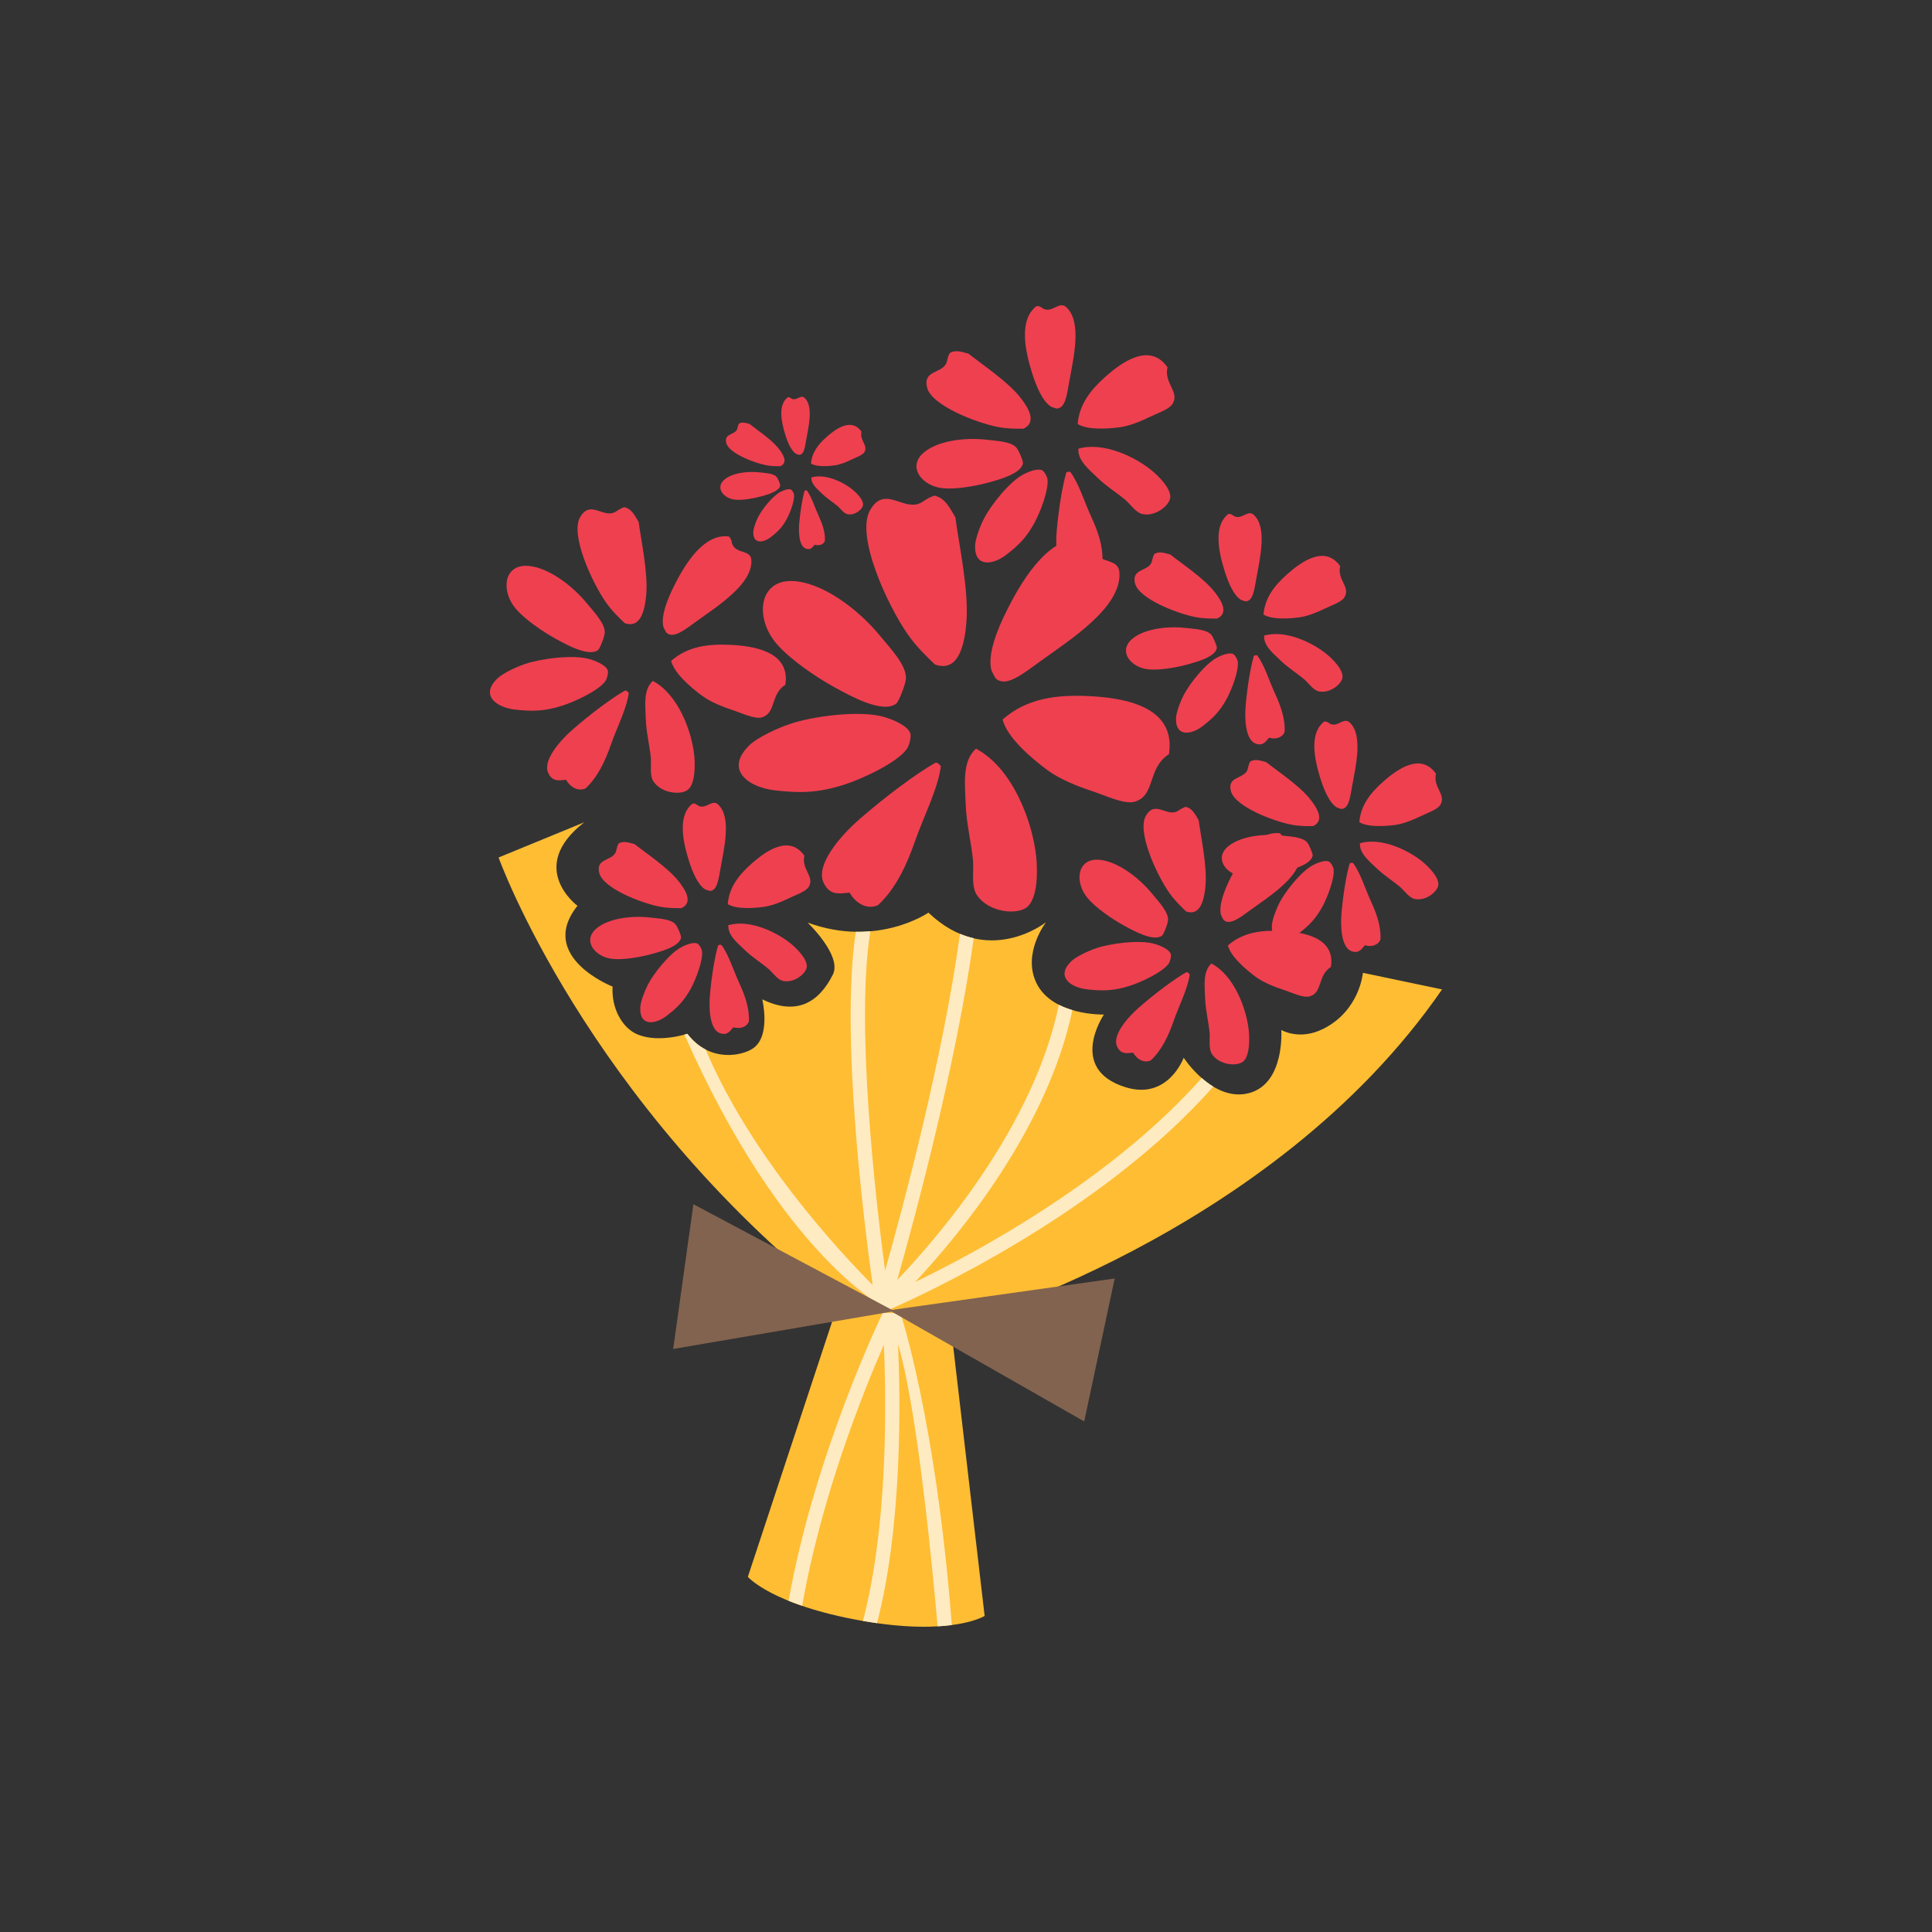 <?xml version="1.0" encoding="utf-8"?>
<!-- Generator: Adobe Illustrator 16.0.0, SVG Export Plug-In . SVG Version: 6.00 Build 0)  -->
<!DOCTYPE svg PUBLIC "-//W3C//DTD SVG 1.1//EN" "http://www.w3.org/Graphics/SVG/1.1/DTD/svg11.dtd">
<svg version="1.1" id="Layer_1" xmlns="http://www.w3.org/2000/svg" xmlns:xlink="http://www.w3.org/1999/xlink" x="0px" y="0px"
	 width="350px" height="350px" viewBox="0 0 350 350" enable-background="new 0 0 350 350" xml:space="preserve">
<rect x="0" y="0" width="350" height="350" fill="#333333" stroke="none"/>
<g>
	<g>
		<g>
			<path fill-rule="evenodd" clip-rule="evenodd" fill="#EF4050" d="M231.872,150.953c-3.918-0.503-6.935,4.084-8.88,7.953
				c-1.196,2.359-2.253,5.115-1.8,6.841c0.024,0.09,0.428,0.886,0.509,0.944c1.165,0.991,2.933-0.471,5.03-1.981
				c3.357-2.423,9.104-6.045,8.824-9.945c-0.109-1.458-1.866-1.081-2.767-2.029C232.11,152.049,232.593,151.596,231.872,150.953z"/>
			<path fill-rule="evenodd" clip-rule="evenodd" fill="#EF4050" d="M222.447,171.275c0.518,2.015,3.152,4.296,5.09,5.727
				c1.359,0.98,3.337,1.783,4.852,2.272c1.543,0.496,3.689,1.563,4.868,1.227c2.393-0.682,1.373-3.726,3.854-5.332
				c0.843-5.423-5.131-6.348-9.141-6.525C228.492,168.5,225.181,168.882,222.447,171.275z"/>
			<path fill-rule="evenodd" clip-rule="evenodd" fill="#EF4050" d="M214.792,146.166c-1.087,0.354-1.291,0.871-2.096,0.995
				c-1.77,0.278-3.629-1.968-5.114,0.64c-1.642,2.87,1.947,10.667,4.226,13.915c1.053,1.505,2.144,2.505,3.055,3.391
				c2.761,0.989,3.34-2.538,3.519-4.621c0.324-3.613-0.822-8.792-1.23-11.889C216.566,147.602,215.991,146.394,214.792,146.166z"/>
			<path fill-rule="evenodd" clip-rule="evenodd" fill="#EF4050" d="M208.771,161.971c-2.602-3.198-6.765-6.226-10.078-6.23
				c-3.656,0.005-4.009,4.256-1.587,7.052c1.428,1.656,4.195,3.608,6.559,4.911c1.621,0.879,5.308,2.961,6.852,1.791
				c0.292-0.227,1.095-2.236,1.09-2.889C211.614,165.112,209.82,163.253,208.771,161.971z"/>
			<path fill-rule="evenodd" clip-rule="evenodd" fill="#EF4050" d="M219.466,174.55c-1.589,1.435-1.226,4.023-1.154,6.225
				c0.075,2.199,0.656,4.44,0.823,6.362c0.09,1.192-0.226,2.893,0.445,3.851c1.361,2.024,4.684,2.245,5.696,1.266
				c1.174-1.137,1.092-4.136,0.947-5.604C225.815,182.832,223.644,176.772,219.466,174.55z"/>
			<path fill-rule="evenodd" clip-rule="evenodd" fill="#EF4050" d="M212.114,172.887c-0.182-0.776-1.612-1.487-2.861-1.867
				c-2.814-0.858-8.254-0.079-10.696,0.769c-1.306,0.436-3.52,1.458-4.44,2.311c-2.957,2.805-0.174,4.77,2.722,5.116
				c2.957,0.354,4.991,0.273,7.78-0.609c2.099-0.669,5.948-2.457,7.077-4.008C211.989,174.19,212.204,173.288,212.114,172.887z"/>
			<path fill-rule="evenodd" clip-rule="evenodd" fill="#EF4050" d="M205.284,190.696c0.667,1.196,1.958,1.962,3.186,1.407
				c2.021-1.862,3.226-4.546,4.092-6.996c1.074-3.074,2.611-5.957,2.968-8.585c-0.228-0.284-0.473-0.527-0.72-0.331
				c-2.044,1.163-5.417,3.666-8.329,6.195c-2.323,2.007-5.042,5.238-4.106,7.208C203.081,191.06,204.093,190.809,205.284,190.696z"
				/>
		</g>
		<g>
			<path fill-rule="evenodd" clip-rule="evenodd" fill="#EF4050" d="M196.846,97.519c-6.33-0.809-11.195,6.594-14.337,12.847
				c-1.935,3.811-3.643,8.256-2.911,11.046c0.042,0.146,0.688,1.43,0.825,1.528c1.878,1.597,4.729-0.761,8.12-3.202
				c5.418-3.915,14.697-9.766,14.247-16.056c-0.175-2.357-3.013-1.752-4.468-3.278C197.226,99.292,198.012,98.556,196.846,97.519z"
				/>
			<path fill-rule="evenodd" clip-rule="evenodd" fill="#EF4050" d="M181.627,130.343c0.833,3.252,5.088,6.938,8.218,9.24
				c2.19,1.594,5.389,2.881,7.834,3.679c2.491,0.801,5.962,2.518,7.862,1.981c3.866-1.109,2.213-6.023,6.225-8.617
				c1.358-8.751-8.29-10.249-14.764-10.531C191.391,125.86,186.041,126.479,181.627,130.343z"/>
			<path fill-rule="evenodd" clip-rule="evenodd" fill="#EF4050" d="M169.262,89.791c-1.754,0.573-2.087,1.405-3.381,1.605
				c-2.862,0.449-5.864-3.176-8.262,1.036c-2.653,4.637,3.147,17.23,6.822,22.472c1.701,2.428,3.46,4.044,4.935,5.477
				c4.454,1.599,5.386-4.1,5.682-7.464c0.521-5.83-1.33-14.201-1.987-19.2C172.124,92.106,171.193,90.156,169.262,89.791z"/>
			<path fill-rule="evenodd" clip-rule="evenodd" fill="#EF4050" d="M159.539,115.317c-4.203-5.162-10.922-10.051-16.275-10.061
				c-5.906,0.011-6.477,6.869-2.563,11.39c2.306,2.677,6.777,5.824,10.593,7.924c2.616,1.423,8.568,4.788,11.062,2.9
				c0.475-0.371,1.769-3.618,1.764-4.671C164.133,120.39,161.23,117.388,159.539,115.317z"/>
			<path fill-rule="evenodd" clip-rule="evenodd" fill="#EF4050" d="M176.807,135.629c-2.57,2.315-1.977,6.498-1.866,10.049
				c0.125,3.558,1.064,7.173,1.336,10.271c0.146,1.935-0.367,4.676,0.716,6.224c2.198,3.263,7.561,3.629,9.199,2.044
				c1.894-1.833,1.766-6.683,1.525-9.049C187.061,148.999,183.554,139.216,176.807,135.629z"/>
			<path fill-rule="evenodd" clip-rule="evenodd" fill="#EF4050" d="M164.935,132.947c-0.289-1.259-2.604-2.402-4.616-3.018
				c-4.545-1.384-13.333-0.125-17.275,1.245c-2.108,0.701-5.689,2.351-7.173,3.729c-4.775,4.53-0.28,7.699,4.399,8.262
				c4.774,0.572,8.056,0.439,12.561-0.984c3.393-1.082,9.605-3.966,11.431-6.47C164.731,135.047,165.082,133.592,164.935,132.947z"
				/>
			<path fill-rule="evenodd" clip-rule="evenodd" fill="#EF4050" d="M153.907,161.705c1.079,1.929,3.167,3.167,5.148,2.27
				c3.256-3.005,5.209-7.345,6.602-11.297c1.735-4.962,4.217-9.618,4.793-13.86c-0.363-0.465-0.765-0.855-1.166-0.537
				c-3.298,1.878-8.746,5.923-13.449,10.006c-3.746,3.245-8.139,8.462-6.627,11.635C150.349,162.29,151.982,161.885,153.907,161.705
				z"/>
		</g>
		<g>
			<path fill-rule="evenodd" clip-rule="evenodd" fill="#EF4050" d="M132.028,97.188c-4.346-0.555-7.689,4.529-9.847,8.822
				c-1.325,2.616-2.499,5.669-1.995,7.584c0.029,0.101,0.473,0.982,0.567,1.05c1.29,1.097,3.248-0.521,5.573-2.198
				c3.722-2.688,10.096-6.707,9.786-11.027c-0.121-1.618-2.071-1.203-3.07-2.25C132.289,98.405,132.831,97.902,132.028,97.188z"/>
			<path fill-rule="evenodd" clip-rule="evenodd" fill="#EF4050" d="M121.579,119.729c0.572,2.231,3.497,4.762,5.642,6.345
				c1.506,1.093,3.698,1.979,5.381,2.526c1.709,0.551,4.09,1.73,5.399,1.358c2.651-0.759,1.52-4.134,4.274-5.914
				c0.929-6.012-5.694-7.04-10.138-7.232C128.283,116.651,124.608,117.074,121.579,119.729z"/>
			<path fill-rule="evenodd" clip-rule="evenodd" fill="#EF4050" d="M113.09,91.882c-1.208,0.394-1.438,0.964-2.323,1.101
				c-1.967,0.309-4.026-2.18-5.676,0.712c-1.82,3.182,2.161,11.833,4.684,15.43c1.172,1.667,2.38,2.777,3.391,3.761
				c3.06,1.1,3.7-2.813,3.901-5.123c0.358-4.005-0.914-9.751-1.364-13.185C115.055,93.472,114.415,92.134,113.09,91.882z"/>
			<path fill-rule="evenodd" clip-rule="evenodd" fill="#EF4050" d="M106.41,109.408c-2.883-3.542-7.498-6.899-11.173-6.906
				c-4.055,0.006-4.447,4.716-1.761,7.821c1.584,1.838,4.653,3.999,7.274,5.443c1.797,0.974,5.883,3.288,7.597,1.989
				c0.325-0.254,1.215-2.482,1.21-3.205C109.566,112.892,107.572,110.833,106.41,109.408z"/>
			<path fill-rule="evenodd" clip-rule="evenodd" fill="#EF4050" d="M118.27,123.359c-1.764,1.59-1.359,4.46-1.28,6.899
				c0.085,2.442,0.727,4.925,0.917,7.056c0.098,1.327-0.252,3.208,0.489,4.272c1.51,2.243,5.195,2.491,6.319,1.404
				c1.301-1.261,1.214-4.589,1.048-6.216C125.309,132.542,122.903,125.824,118.27,123.359z"/>
			<path fill-rule="evenodd" clip-rule="evenodd" fill="#EF4050" d="M110.116,121.515c-0.201-0.863-1.785-1.648-3.169-2.071
				c-3.12-0.952-9.156-0.088-11.865,0.854c-1.444,0.482-3.904,1.615-4.922,2.562c-3.283,3.11-0.193,5.287,3.018,5.671
				c3.278,0.396,5.534,0.306,8.629-0.675c2.325-0.739,6.596-2.722,7.848-4.442C109.976,122.959,110.217,121.96,110.116,121.515z"/>
			<path fill-rule="evenodd" clip-rule="evenodd" fill="#EF4050" d="M102.544,141.263c0.742,1.325,2.176,2.177,3.536,1.56
				c2.24-2.063,3.576-5.042,4.534-7.76c1.19-3.407,2.894-6.602,3.292-9.516c-0.251-0.32-0.524-0.587-0.803-0.37
				c-2.264,1.292-6.005,4.068-9.234,6.874c-2.574,2.224-5.592,5.809-4.55,7.99C100.102,141.666,101.221,141.386,102.544,141.263z"/>
		</g>
		<g>
			<path fill-rule="evenodd" clip-rule="evenodd" fill="#EF4050" d="M222.553,93.102c-2.73,2.039-1.848,6.683-0.731,10.247
				c0.671,2.179,1.666,4.514,2.982,5.313c0.069,0.041,0.796,0.293,0.883,0.28c1.313-0.085,1.532-2.048,1.927-4.242
				c0.625-3.51,2.008-9.194-0.499-11.441c-0.938-0.834-1.806,0.448-2.926,0.403C223.353,93.643,223.384,93.068,222.553,93.102z"/>
			<path fill-rule="evenodd" clip-rule="evenodd" fill="#EF4050" d="M228.896,111.334c1.527,0.936,4.525,0.769,6.577,0.492
				c1.432-0.204,3.134-0.896,4.367-1.499c1.254-0.614,3.219-1.245,3.746-2.156c1.074-1.859-1.386-3.131-0.807-5.612
				c-2.727-3.86-6.979-0.855-9.563,1.439C230.975,105.991,229.151,108.213,228.896,111.334z"/>
			<path fill-rule="evenodd" clip-rule="evenodd" fill="#EF4050" d="M209.111,100.375c-0.464,0.87-0.28,1.314-0.7,1.87
				c-0.934,1.233-3.43,0.96-2.783,3.465c0.705,2.759,7.596,5.435,10.947,6.081c1.556,0.299,2.831,0.266,3.926,0.269
				c2.301-1.042,0.547-3.573-0.585-4.97c-1.968-2.428-5.783-4.949-7.885-6.623C211.066,100.201,209.984,99.797,209.111,100.375z"/>
			<path fill-rule="evenodd" clip-rule="evenodd" fill="#EF4050" d="M214.854,113.767c-3.524-0.421-7.919,0.2-9.971,2.182
				c-2.261,2.196,0.064,5.038,3.243,5.317c1.878,0.172,4.756-0.283,7.001-0.893c1.53-0.428,5.059-1.346,5.315-2.992
				c0.045-0.32-0.662-2.043-1.06-2.444C218.498,114.006,216.271,113.934,214.854,113.767z"/>
			<path fill-rule="evenodd" clip-rule="evenodd" fill="#EF4050" d="M229.01,115.146c-0.127,1.839,1.648,3.225,3.014,4.544
				c1.368,1.317,3.064,2.357,4.323,3.444c0.773,0.687,1.592,1.925,2.584,2.119c2.051,0.436,4.243-1.417,4.283-2.63
				c0.044-1.407-1.801-3.216-2.773-4.034C237.9,116.47,232.929,114.019,229.01,115.146z"/>
			<path fill-rule="evenodd" clip-rule="evenodd" fill="#EF4050" d="M223.461,118.523c-0.575-0.375-1.886,0.045-2.886,0.555
				c-2.256,1.158-5.16,4.901-6.163,6.888c-0.545,1.05-1.306,3.01-1.363,4.09c-0.151,3.51,2.749,3.054,4.751,1.536
				c2.041-1.555,3.25-2.82,4.452-5.039c0.895-1.672,2.208-5.084,1.978-6.719C224.166,119.404,223.761,118.714,223.461,118.523z"/>
			<path fill-rule="evenodd" clip-rule="evenodd" fill="#EF4050" d="M229.904,133.64c1.129,0.336,2.39,0.037,2.813-1.042
				c0.141-2.362-0.724-4.747-1.659-6.779c-1.174-2.547-1.95-5.254-3.301-7.092c-0.313-0.043-0.612-0.043-0.648,0.225
				c-0.564,1.946-1.154,5.517-1.442,8.829c-0.234,2.63,0.017,6.264,1.78,6.918C228.761,135.184,229.233,134.423,229.904,133.64z"/>
		</g>
		<g>
			<path fill-rule="evenodd" clip-rule="evenodd" fill="#EF4050" d="M142.733,71.961c-1.801,1.343-1.219,4.405-0.484,6.753
				c0.442,1.437,1.102,2.976,1.968,3.501c0.045,0.027,0.526,0.193,0.584,0.186c0.863-0.056,1.01-1.35,1.265-2.796
				c0.415-2.314,1.328-6.061-0.326-7.542c-0.621-0.551-1.188,0.297-1.928,0.267C143.261,72.317,143.28,71.937,142.733,71.961z"/>
			<path fill-rule="evenodd" clip-rule="evenodd" fill="#EF4050" d="M146.917,83.978c1.007,0.617,2.983,0.506,4.332,0.325
				c0.945-0.136,2.067-0.591,2.881-0.988c0.825-0.407,2.122-0.821,2.471-1.423c0.704-1.224-0.914-2.064-0.534-3.699
				c-1.799-2.543-4.601-0.563-6.306,0.95C148.284,80.455,147.087,81.921,146.917,83.978z"/>
			<path fill-rule="evenodd" clip-rule="evenodd" fill="#EF4050" d="M133.873,76.752c-0.304,0.574-0.184,0.866-0.46,1.235
				c-0.616,0.81-2.264,0.63-1.839,2.281c0.466,1.821,5.01,3.585,7.219,4.011c1.027,0.199,1.867,0.174,2.587,0.176
				c1.518-0.685,0.362-2.354-0.384-3.274c-1.297-1.603-3.812-3.264-5.198-4.368C135.162,76.639,134.45,76.374,133.873,76.752z"/>
			<path fill-rule="evenodd" clip-rule="evenodd" fill="#EF4050" d="M137.657,85.581c-2.322-0.275-5.221,0.131-6.57,1.438
				c-1.49,1.447,0.042,3.32,2.137,3.506c1.238,0.113,3.136-0.186,4.612-0.588c1.013-0.282,3.338-0.886,3.505-1.973
				c0.031-0.21-0.436-1.348-0.696-1.611C140.061,85.739,138.591,85.691,137.657,85.581z"/>
			<path fill-rule="evenodd" clip-rule="evenodd" fill="#EF4050" d="M146.993,86.491c-0.087,1.213,1.084,2.125,1.987,2.997
				c0.897,0.866,2.018,1.552,2.845,2.269c0.511,0.454,1.055,1.27,1.704,1.397c1.351,0.286,2.796-0.935,2.827-1.733
				c0.027-0.929-1.188-2.121-1.832-2.659C152.854,87.363,149.572,85.749,146.993,86.491z"/>
			<path fill-rule="evenodd" clip-rule="evenodd" fill="#EF4050" d="M143.333,88.717c-0.379-0.248-1.246,0.029-1.902,0.366
				c-1.491,0.763-3.399,3.229-4.065,4.54c-0.36,0.691-0.86,1.986-0.897,2.696c-0.103,2.314,1.812,2.015,3.13,1.013
				c1.344-1.024,2.144-1.86,2.935-3.324c0.59-1.101,1.457-3.351,1.306-4.43C143.798,89.297,143.526,88.843,143.333,88.717z"/>
			<path fill-rule="evenodd" clip-rule="evenodd" fill="#EF4050" d="M147.583,98.683c0.743,0.222,1.572,0.024,1.852-0.687
				c0.092-1.557-0.478-3.129-1.093-4.47c-0.773-1.678-1.288-3.463-2.177-4.674c-0.206-0.029-0.405-0.029-0.428,0.147
				c-0.375,1.282-0.759,3.638-0.952,5.818c-0.151,1.736,0.013,4.13,1.175,4.563C146.826,99.699,147.137,99.198,147.583,98.683z"/>
		</g>
		<g>
			<path fill-rule="evenodd" clip-rule="evenodd" fill="#EF4050" d="M125.494,145.561c-2.726,2.041-1.844,6.683-0.731,10.244
				c0.673,2.18,1.67,4.513,2.984,5.313c0.071,0.043,0.794,0.291,0.884,0.283c1.311-0.086,1.531-2.048,1.925-4.243
				c0.624-3.51,2.01-9.192-0.494-11.438c-0.942-0.836-1.809,0.447-2.933,0.402C126.293,146.103,126.323,145.527,125.494,145.561z"/>
			<path fill-rule="evenodd" clip-rule="evenodd" fill="#EF4050" d="M131.838,163.793c1.526,0.933,4.524,0.766,6.576,0.489
				c1.435-0.204,3.135-0.894,4.369-1.495c1.252-0.618,3.222-1.246,3.751-2.161c1.069-1.858-1.389-3.129-0.814-5.608
				c-2.729-3.86-6.978-0.855-9.563,1.439C133.914,158.447,132.099,160.67,131.838,163.793z"/>
			<path fill-rule="evenodd" clip-rule="evenodd" fill="#EF4050" d="M112.053,152.831c-0.458,0.873-0.28,1.313-0.701,1.873
				c-0.931,1.233-3.426,0.957-2.785,3.46c0.706,2.764,7.601,5.439,10.953,6.084c1.555,0.299,2.827,0.266,3.925,0.272
				c2.301-1.043,0.545-3.574-0.59-4.973c-1.966-2.428-5.78-4.949-7.883-6.623C114.01,152.659,112.931,152.255,112.053,152.831z"/>
			<path fill-rule="evenodd" clip-rule="evenodd" fill="#EF4050" d="M117.793,166.224c-3.521-0.419-7.914,0.201-9.966,2.177
				c-2.261,2.2,0.064,5.042,3.245,5.322c1.874,0.17,4.755-0.283,6.996-0.893c1.531-0.429,5.062-1.344,5.316-2.991
				c0.045-0.32-0.663-2.045-1.06-2.445C121.438,166.462,119.213,166.39,117.793,166.224z"/>
			<path fill-rule="evenodd" clip-rule="evenodd" fill="#EF4050" d="M131.951,167.602c-0.127,1.843,1.651,3.226,3.018,4.544
				c1.364,1.317,3.063,2.36,4.321,3.447c0.771,0.687,1.593,1.925,2.582,2.116c2.052,0.437,4.247-1.411,4.288-2.627
				c0.042-1.407-1.806-3.217-2.778-4.036C140.846,168.927,135.874,166.477,131.951,167.602z"/>
			<path fill-rule="evenodd" clip-rule="evenodd" fill="#EF4050" d="M126.405,170.982c-0.576-0.375-1.889,0.042-2.885,0.555
				c-2.26,1.158-5.163,4.898-6.166,6.885c-0.547,1.053-1.304,3.013-1.363,4.092c-0.155,3.507,2.751,3.055,4.748,1.534
				c2.047-1.554,3.256-2.82,4.454-5.036c0.896-1.676,2.208-5.087,1.981-6.719C127.109,171.858,126.701,171.175,126.405,170.982z"/>
			<path fill-rule="evenodd" clip-rule="evenodd" fill="#EF4050" d="M132.85,186.1c1.127,0.334,2.391,0.033,2.815-1.042
				c0.134-2.362-0.727-4.75-1.661-6.782c-1.177-2.545-1.954-5.251-3.306-7.091c-0.31-0.043-0.609-0.043-0.646,0.225
				c-0.568,1.944-1.155,5.517-1.442,8.829c-0.231,2.629,0.018,6.267,1.781,6.918C131.702,187.642,132.176,186.879,132.85,186.1z"/>
		</g>
		<g>
			<path fill-rule="evenodd" clip-rule="evenodd" fill="#EF4050" d="M239.913,130.711c-2.729,2.039-1.846,6.681-0.733,10.245
				c0.674,2.179,1.67,4.514,2.986,5.313c0.065,0.042,0.791,0.291,0.883,0.28c1.313-0.087,1.529-2.048,1.923-4.243
				c0.626-3.51,2.01-9.192-0.495-11.44c-0.942-0.834-1.806,0.448-2.928,0.403C240.714,131.251,240.743,130.674,239.913,130.711z"/>
			<path fill-rule="evenodd" clip-rule="evenodd" fill="#EF4050" d="M246.255,148.941c1.53,0.933,4.524,0.769,6.581,0.492
				c1.428-0.208,3.131-0.894,4.364-1.499c1.254-0.614,3.222-1.246,3.751-2.158c1.072-1.859-1.388-3.131-0.813-5.612
				c-2.724-3.86-6.978-0.852-9.563,1.439C248.334,143.596,246.514,145.822,246.255,148.941z"/>
			<path fill-rule="evenodd" clip-rule="evenodd" fill="#EF4050" d="M226.472,137.981c-0.462,0.87-0.278,1.314-0.698,1.87
				c-0.935,1.233-3.43,0.958-2.786,3.463c0.701,2.761,7.596,5.437,10.949,6.081c1.557,0.299,2.832,0.265,3.925,0.269
				c2.303-1.04,0.546-3.573-0.587-4.97c-1.965-2.428-5.783-4.949-7.885-6.62C228.428,137.808,227.346,137.406,226.472,137.981z"/>
			<path fill-rule="evenodd" clip-rule="evenodd" fill="#EF4050" d="M232.213,151.372c-3.521-0.419-7.915,0.201-9.971,2.18
				c-2.257,2.197,0.064,5.036,3.247,5.316c1.871,0.174,4.756-0.28,7-0.889c1.531-0.429,5.059-1.348,5.31-2.992
				c0.052-0.322-0.656-2.044-1.057-2.444C235.86,151.61,233.63,151.54,232.213,151.372z"/>
			<path fill-rule="evenodd" clip-rule="evenodd" fill="#EF4050" d="M246.369,152.753c-0.122,1.836,1.651,3.222,3.017,4.541
				c1.366,1.32,3.064,2.357,4.32,3.447c0.771,0.687,1.595,1.923,2.585,2.118c2.052,0.434,4.245-1.417,4.285-2.632
				c0.042-1.405-1.804-3.214-2.775-4.034C255.263,154.075,250.291,151.626,246.369,152.753z"/>
			<path fill-rule="evenodd" clip-rule="evenodd" fill="#EF4050" d="M240.823,156.127c-0.577-0.375-1.893,0.046-2.886,0.559
				c-2.26,1.156-5.16,4.896-6.163,6.884c-0.545,1.053-1.306,3.013-1.363,4.092c-0.154,3.507,2.749,3.052,4.748,1.534
				c2.042-1.552,3.252-2.82,4.452-5.039c0.896-1.669,2.211-5.084,1.98-6.72C241.526,157.006,241.121,156.321,240.823,156.127z"/>
			<path fill-rule="evenodd" clip-rule="evenodd" fill="#EF4050" d="M247.267,171.244c1.128,0.337,2.389,0.037,2.813-1.041
				c0.14-2.358-0.727-4.748-1.659-6.779c-1.174-2.547-1.95-5.256-3.301-7.092c-0.313-0.043-0.613-0.043-0.651,0.222
				c-0.562,1.947-1.154,5.52-1.439,8.829c-0.234,2.632,0.017,6.269,1.777,6.92C246.123,172.789,246.596,172.024,247.267,171.244z"/>
		</g>
		<g>
			<path fill-rule="evenodd" clip-rule="evenodd" fill="#EF4050" d="M187.794,55.448c-3.198,2.391-2.165,7.834-0.859,12.01
				c0.786,2.554,1.954,5.291,3.497,6.227c0.077,0.049,0.932,0.342,1.034,0.329c1.537-0.101,1.795-2.4,2.256-4.972
				c0.735-4.114,2.359-10.776-0.579-13.41c-1.101-0.98-2.115,0.524-3.438,0.474C188.729,56.082,188.767,55.408,187.794,55.448z"/>
			<path fill-rule="evenodd" clip-rule="evenodd" fill="#EF4050" d="M195.226,76.817c1.794,1.096,5.308,0.899,7.713,0.577
				c1.677-0.241,3.671-1.05,5.118-1.758c1.468-0.719,3.773-1.458,4.394-2.527c1.255-2.179-1.627-3.67-0.95-6.576
				c-3.198-4.525-8.181-1.003-11.212,1.687C197.663,70.556,195.529,73.16,195.226,76.817z"/>
			<path fill-rule="evenodd" clip-rule="evenodd" fill="#EF4050" d="M172.041,63.97c-0.542,1.022-0.333,1.541-0.825,2.195
				c-1.09,1.444-4.02,1.123-3.264,4.058c0.825,3.237,8.908,6.373,12.838,7.13c1.821,0.348,3.313,0.31,4.6,0.314
				c2.695-1.221,0.64-4.187-0.689-5.827c-2.306-2.845-6.776-5.8-9.241-7.761C174.33,63.767,173.063,63.297,172.041,63.97z"/>
			<path fill-rule="evenodd" clip-rule="evenodd" fill="#EF4050" d="M178.766,79.667c-4.128-0.492-9.277,0.235-11.681,2.557
				c-2.65,2.573,0.072,5.903,3.798,6.231c2.2,0.202,5.58-0.328,8.207-1.044c1.791-0.503,5.932-1.576,6.228-3.504
				c0.055-0.378-0.775-2.396-1.238-2.867C183.039,79.948,180.43,79.864,178.766,79.667z"/>
			<path fill-rule="evenodd" clip-rule="evenodd" fill="#EF4050" d="M195.362,81.286c-0.148,2.156,1.934,3.78,3.532,5.326
				c1.602,1.542,3.592,2.761,5.068,4.037c0.905,0.807,1.866,2.257,3.025,2.482c2.404,0.512,4.975-1.659,5.023-3.081
				c0.053-1.65-2.113-3.772-3.256-4.729C205.781,82.836,199.954,79.963,195.362,81.286z"/>
			<path fill-rule="evenodd" clip-rule="evenodd" fill="#EF4050" d="M188.861,85.244c-0.677-0.439-2.218,0.051-3.385,0.65
				c-2.645,1.358-6.049,5.743-7.226,8.07c-0.642,1.235-1.527,3.533-1.599,4.796c-0.179,4.111,3.223,3.579,5.568,1.799
				c2.394-1.82,3.813-3.308,5.218-5.906c1.051-1.96,2.589-5.96,2.32-7.875C189.683,86.274,189.205,85.468,188.861,85.244z"/>
			<path fill-rule="evenodd" clip-rule="evenodd" fill="#EF4050" d="M196.412,102.963c1.323,0.394,2.801,0.042,3.299-1.222
				c0.159-2.767-0.851-5.565-1.948-7.948c-1.375-2.984-2.287-6.157-3.87-8.309c-0.363-0.053-0.716-0.056-0.759,0.261
				c-0.661,2.279-1.355,6.466-1.693,10.345c-0.271,3.084,0.022,7.345,2.089,8.11C195.067,104.769,195.624,103.876,196.412,102.963z"
				/>
		</g>
		<path fill-rule="evenodd" clip-rule="evenodd" fill="#FEBD33" d="M105.842,148.965l-15.519,6.378c0,0,15.746,44.042,61.627,80.441
			L135.48,285.66c0,0,4.38,5.089,20.667,7.959c16.287,2.87,22.23-0.878,22.23-0.878l-6.117-52.417c0,0,58.029-16.158,88.982-61.084
			l-14.34-3.007c0,0-0.546,6.819-7.18,10.15c-4.35,2.184-7.604,0.199-7.604,0.199s0.685,9.717-5.854,11.445
			c-6.543,1.724-11.829-6.406-11.829-6.406s-2.814,7.739-10.537,5.339c-10.608-3.296-3.915-13.166-3.915-13.166
			s-9.357,0.258-12.239-5.735c-2.587-5.384,1.753-10.991,1.753-10.991s-10.585,8.451-21.304-1.735c0,0-9.272,6.425-21.891,1.799
			c0,0,6.309,6,4.571,9.441c-2.564,5.078-6.595,7.474-12.781,4.464c0,0,1.571,6.462-1.549,8.795c-1.872,1.4-7.912,2.84-12.025-2.552
			c0,0-5.145,1.726-9.02,0.12c-2.833-1.173-4.779-4.863-4.517-8.669c0,0-13.755-5.379-6.369-14.635
			C104.614,164.097,95.278,157.177,105.842,148.965z"/>
	</g>
	<path fill-rule="evenodd" clip-rule="evenodd" fill="#FFEBC2" d="M219.8,196.845c-0.765-0.466-1.469-1-2.098-1.553
		c-16.325,18.393-40.516,31.453-51.919,36.957c8.2-8.763,23.95-27.837,28.493-49.264c-0.822-0.246-1.653-0.551-2.457-0.962
		c-4.524,21.979-21.788,42.018-29.285,49.867c3.124-10.998,10.644-38.776,13.868-61.921c-0.811-0.187-1.642-0.444-2.488-0.803
		c-3.077,22.422-10.297,49.405-13.575,61.02c-1.741-13.156-5.372-44.778-2.665-61.486c-0.846,0.073-1.715,0.121-2.638,0.102
		c-2.808,18.477,1.464,52.598,3.047,63.986c-6.285-6.322-22.068-23.363-30.254-42.659c-1.161-0.604-2.292-1.515-3.309-2.848
		c0,0-0.218,0.067-0.529,0.154c18.047,40.855,36.965,49.867,36.965,49.867C165.68,235.268,199.031,220.357,219.8,196.845z"/>
	<path fill-rule="evenodd" clip-rule="evenodd" fill="#FFEBC2" d="M172.43,294.388c-2.883-37.255-9.293-56.455-9.293-56.455
		l-3.195-0.141c-0.133,0.272-12.331,25.452-17.082,52.206c0.749,0.304,1.571,0.609,2.462,0.913
		c3.438-19.758,11.057-38.748,14.794-47.288c0.447,10.027,0.788,32.646-3.79,50.025c0.88,0.152,1.733,0.287,2.555,0.405
		c4.6-17.692,4.256-40.463,3.806-50.568c1.658,5.616,4.304,19.074,7.169,51.141C170.799,294.572,171.655,294.492,172.43,294.388z"/>
	<polygon fill-rule="evenodd" clip-rule="evenodd" fill="#82634F" points="162.026,237.531 125.618,218.154 121.953,244.379 	"/>
	<polygon fill-rule="evenodd" clip-rule="evenodd" fill="#82634F" points="161.099,237.369 201.938,231.612 196.412,257.506 	"/>
</g>
</svg>
